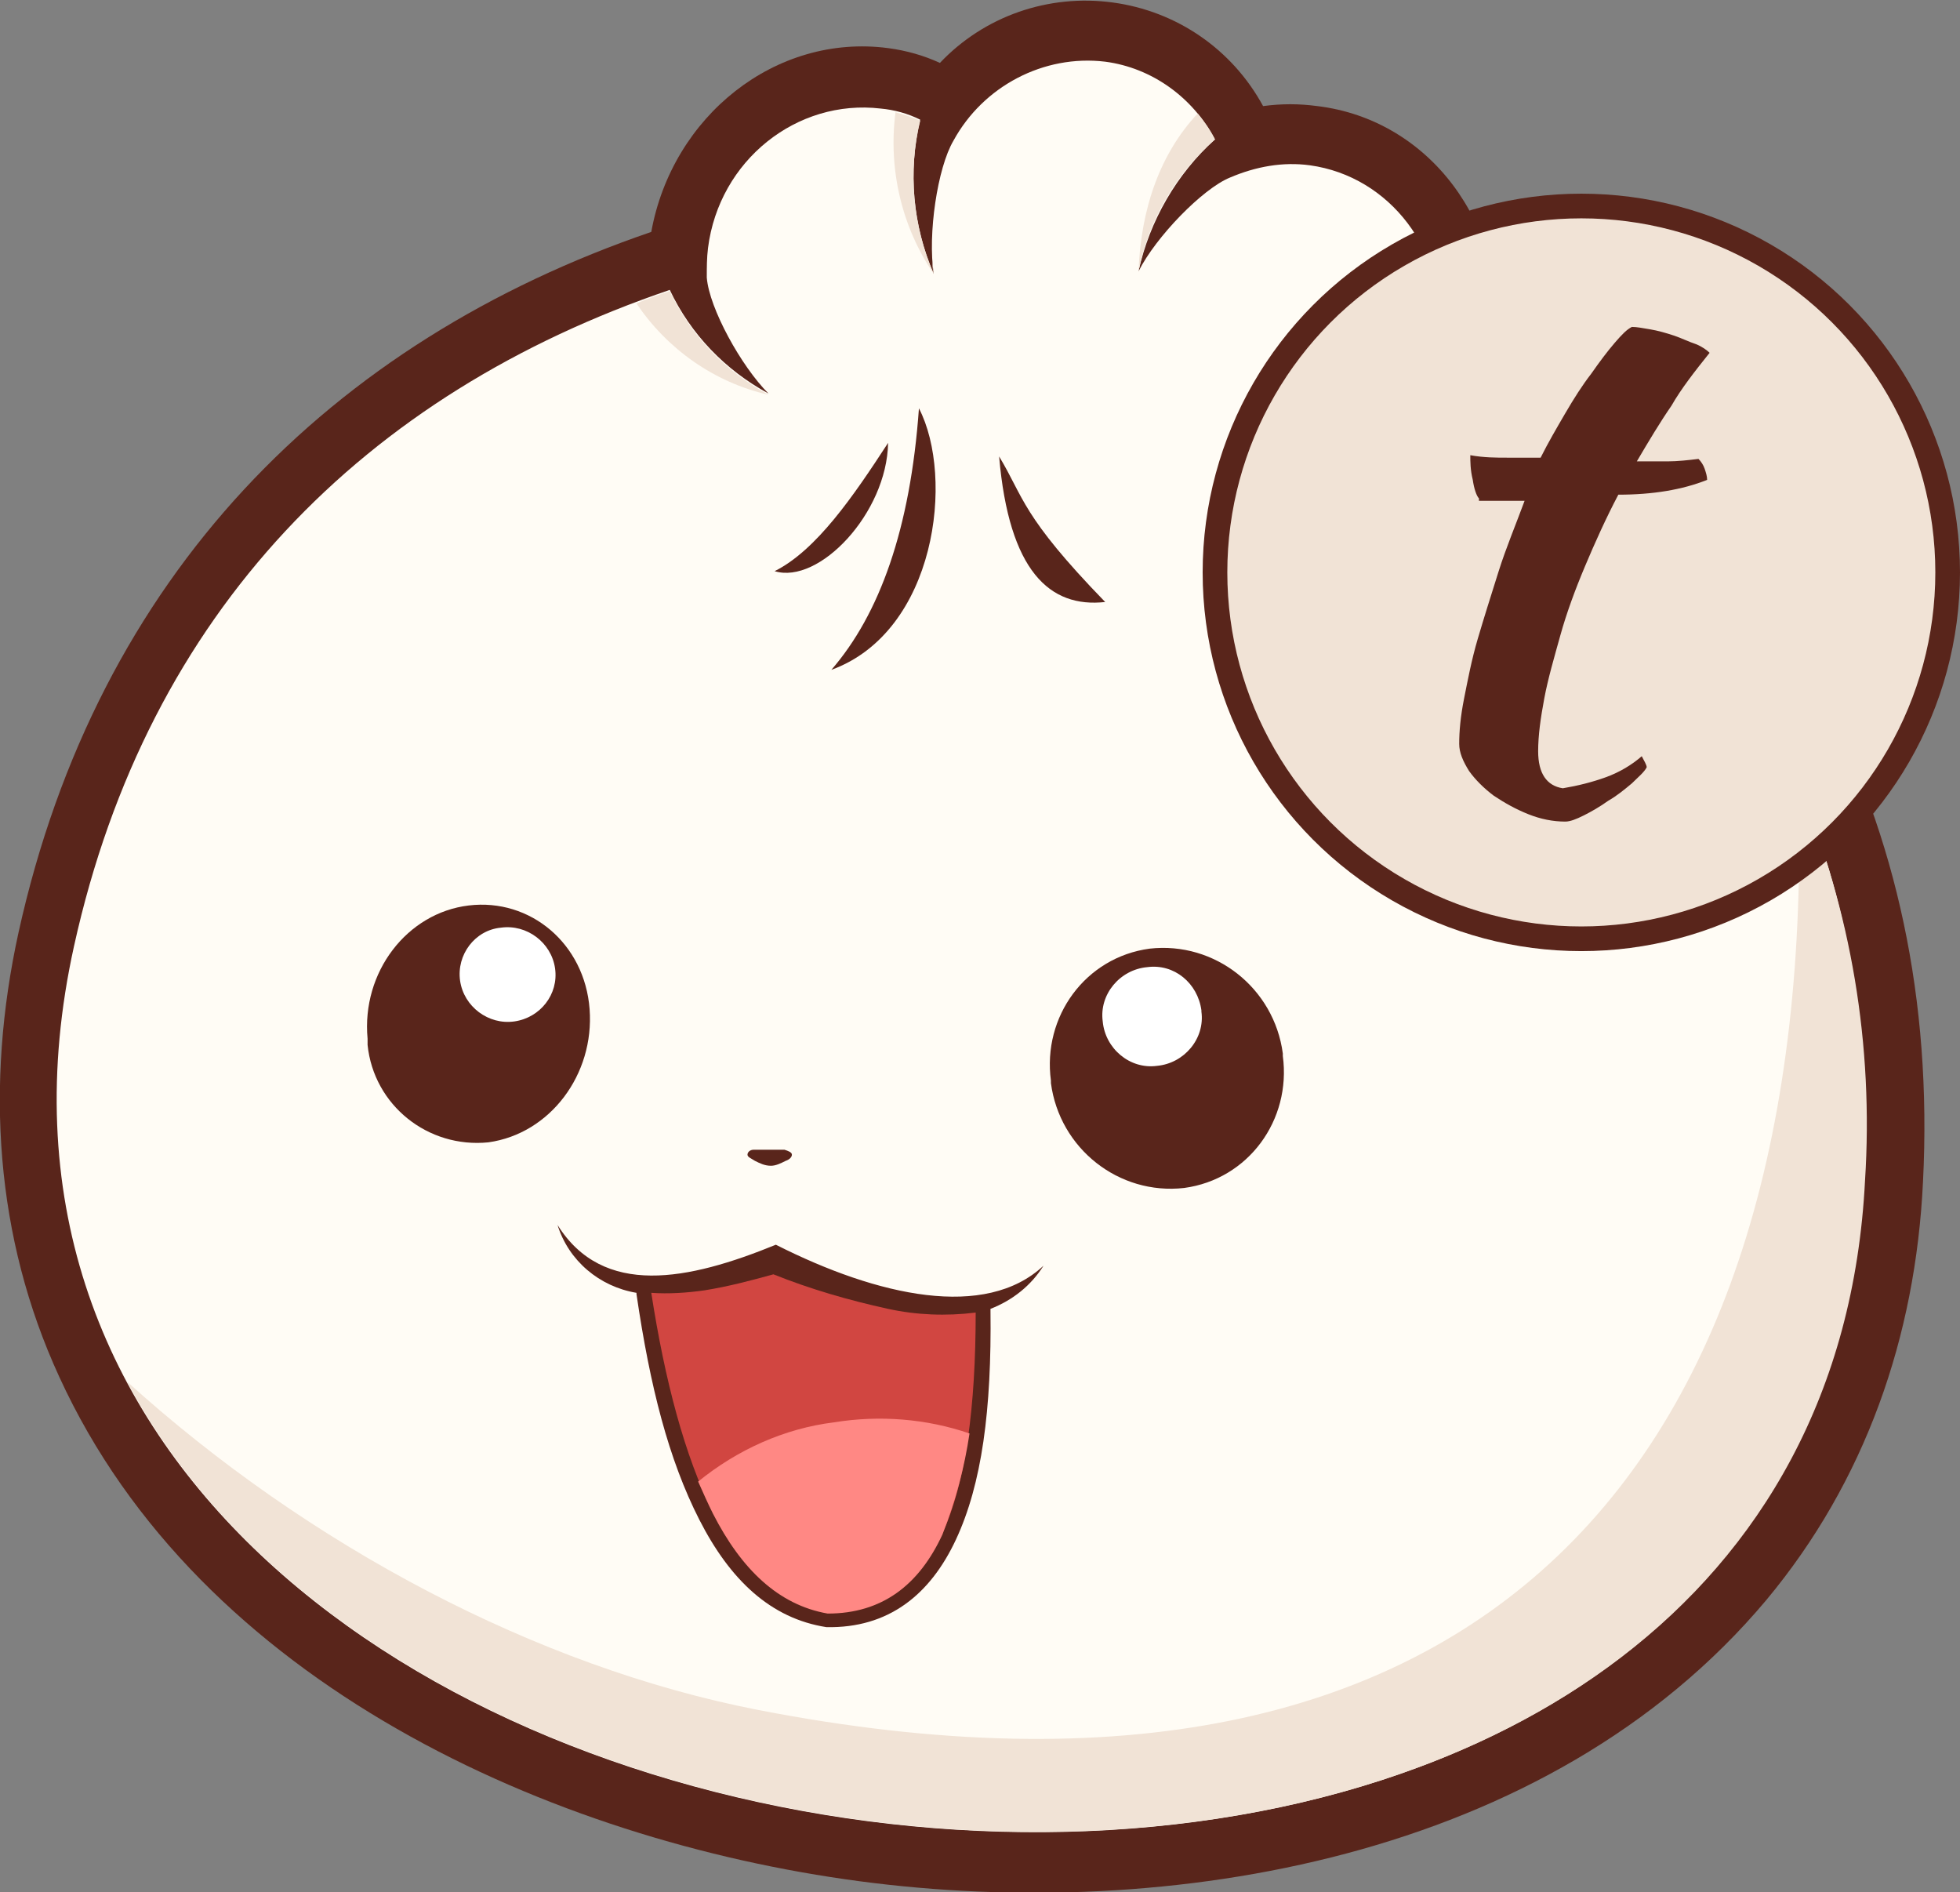 <?xml version="1.0" encoding="utf-8"?>
<!-- Generator: Adobe Illustrator 25.2.3, SVG Export Plug-In . SVG Version: 6.00 Build 0)  -->
<svg version="1.1" id="Layer_1" xmlns="http://www.w3.org/2000/svg" xmlns:xlink="http://www.w3.org/1999/xlink" x="0px" y="0px"
	 viewBox="0 0 158.9 153.4" style="enable-background:new 0 0 158.9 153.4;" xml:space="preserve">
<rect x="0" y="0" width="158.9" height="153.4" fill="#808080" stroke="none"/>
<style type="text/css">
	.st0{fill-rule:evenodd;clip-rule:evenodd;fill:#59251B;}
	.st1{fill-rule:evenodd;clip-rule:evenodd;fill:#FFFCF5;}
	.st2{fill-rule:evenodd;clip-rule:evenodd;fill:#F1E3D6;}
	.st3{fill-rule:evenodd;clip-rule:evenodd;fill:#FFFFFF;}
	.st4{fill-rule:evenodd;clip-rule:evenodd;fill:#D14641;}
	.st5{fill-rule:evenodd;clip-rule:evenodd;fill:#FF8884;}
	.st6{fill:#F1E3D6;stroke:#59251B;stroke-width:2;stroke-miterlimit:10;}
	.st7{enable-background:new    ;}
	.st8{fill:#59251B;}
</style>
<g id="Layer_2_1_">
	<g id="Layer_1-2">
		<g id="Layer_2-2">
			<g id="File_3">
				<g id="Facing_Left">
					<path class="st0" d="M121.3,27.8c22.8,15.2,36.1,38.4,34.6,68c-0.6,12.6-4.7,24.3-12.7,33.9c-17.7,21.1-48.6,26.1-73.5,22.8
						s-53.5-16-64.9-40.9c-5.2-11.3-6-23.7-3.3-36c6.4-29,25.3-47.9,51.3-56.8C54.5,9.4,62.9,2.7,72,3.9c1.5,0.2,2.9,0.6,4.2,1.2
						c3.6-3.8,8.8-5.6,14-4.9s9.7,3.8,12.2,8.4c1.5-0.2,2.9-0.2,4.4,0C115.9,9.7,122.2,18.2,121.3,27.8z"/>
					<path class="st1" d="M116.1,30.3L116.1,30.3c-1.8-1.6-6.8-3.1-9.8-3c3.4-1.2,7-1.2,10.4-0.1c0.6-6.8-4-12.9-10.5-13.8
						c-2.2-0.3-4.4,0.1-6.5,1c-2.2,0.9-6,4.8-7.4,7.6c0.9-4.1,3.1-7.9,6.2-10.7c-1.8-3.4-5.1-5.8-8.9-6.3c-5-0.6-9.9,2-12.3,6.4
						c-1.3,2.2-2.1,7.6-1.6,10.8c-1.7-3.9-2.1-8.3-1.1-12.5c-1-0.5-2.1-0.8-3.2-0.9C64.6,8,58.3,13,57.4,20.1
						c-0.1,0.8-0.1,1.6-0.1,2.4c0.2,2.5,2.8,7.2,5,9.4c-3.5-1.9-6.3-4.8-8-8.4C29.6,31.9,12,49.5,6,76.7
						c-17.9,81,141,101.8,145.1,19C152.6,66.8,139.3,44.7,116.1,30.3z"/>
					<path class="st2" d="M92.4,21.7L92.3,22L92.4,21.7z M92.3,22c0.2-5.2,1.8-9.6,4.8-12.8c0.5,0.6,1,1.3,1.4,2.1
						C95.3,14.1,93.1,17.9,92.3,22L92.3,22z"/>
					<path class="st2" d="M62.3,32c-3.5-1.9-6.3-4.8-8-8.4c-0.9,0.3-1.8,0.6-2.7,1C54.1,28.3,57.9,31,62.3,32z"/>
					<path class="st2" d="M75.6,21.2c0,0.3,0,0.7,0.1,1L75.6,21.2z M75.7,22.2c-2.6-3.8-3.7-8.5-3.1-13.1c0.7,0.2,1.4,0.4,2,0.7
						C73.6,13.9,74,18.3,75.7,22.2L75.7,22.2z"/>
					<path class="st2" d="M106.2,27.3c3.4-1.2,7-1.2,10.4-0.1c0.1-1,0.1-1.9-0.1-2.9C112.9,24.2,109.3,25.2,106.2,27.3z"/>
					<path class="st2" d="M10.3,112c26.5,49.7,137.4,52.7,140.9-16.3c0.7-10.9-1.1-21.9-5.4-32c1.6,55-25.4,86.4-84.4,74.9
						C43.5,135.1,25,125.3,10.3,112z"/>
					<path class="st0" d="M93.2,76.9c-5.2,0.7-8.7,5.5-8,10.7l0,0v0.2c0.7,5.3,5.5,9.1,10.8,8.5c5.2-0.7,8.7-5.5,8-10.7
						c0-0.1,0-0.2,0-0.2C103.3,80.1,98.5,76.3,93.2,76.9z"/>
					<path class="st3" d="M93,78.4c-2.2,0.2-3.9,2.2-3.6,4.4c0.2,2.2,2.2,3.9,4.4,3.6c2.2-0.2,3.9-2.2,3.6-4.4v-0.1l0,0
						C97.1,79.7,95.2,78.1,93,78.4z"/>
					<path class="st0" d="M62.3,93.2c0.4,0,0.8,0,1.3,0c0.3,0.1,0.6,0.2,0.6,0.4S64,94,63.7,94.1c-0.4,0.2-0.8,0.4-1.2,0.4
						c-0.5,0-0.9-0.2-1.3-0.4c-0.3-0.2-0.6-0.3-0.6-0.5s0.2-0.4,0.5-0.4C61.4,93.2,61.8,93.2,62.3,93.2z"/>
					<path class="st0" d="M38,73.4c5-0.6,9.4,3.1,9.8,8.4s-3.2,10.1-8.2,10.8c-4.9,0.5-9.3-3-9.8-7.9l0,0c0-0.2,0-0.4,0-0.5
						C29.3,78.8,33,74,38,73.4z"/>
					<path class="st3" d="M40.6,75.2c2.1-0.3,4.1,1.2,4.4,3.3c0.3,2.1-1.2,4-3.3,4.3l0,0c-2.1,0.3-4.1-1.2-4.4-3.3
						C37,77.4,38.5,75.4,40.6,75.2L40.6,75.2L40.6,75.2z"/>
					<path class="st0" d="M45.2,99.3c3.7,5.9,10.6,4.5,17.7,1.6c8.3,4.2,17,6.1,21.7,1.7c-1,1.6-2.5,2.8-4.3,3.5v0.1
						c0.1,8.1-0.7,14.1-2.8,18.6c-2.1,4.5-5.5,7.2-10.5,7.1l0,0c-4.5-0.7-7.8-3.8-10.3-8.7s-4-10.8-5.1-18.3v-0.1
						C48.6,104.3,46.1,102.2,45.2,99.3z"/>
					<path class="st4" d="M52.8,104.8c1.1,7.1,2.7,13.2,5,17.8s5.3,7.4,9.3,8.1c4.4,0,7.4-2.3,9.3-6.4s2.7-10.3,2.7-17.9
						c-2.4,0.3-4.8,0.2-7.1-0.3c-3.2-0.7-6.3-1.6-9.3-2.8c-1.8,0.5-3.7,1-5.6,1.3C55.7,104.8,54.2,104.9,52.8,104.8z"/>
					<path class="st5" d="M78.6,116.2c-3.5-1.2-7.3-1.5-11-0.9c-4,0.5-7.8,2.2-11,4.8c0.4,0.9,0.8,1.8,1.2,2.6
						c2.3,4.5,5.3,7.4,9.3,8.1c4.4,0,7.4-2.3,9.3-6.4C77.5,121.6,78.2,118.9,78.6,116.2z"/>
					<path class="st0" d="M67.4,54.3c8.5-3.1,10-15.6,7.1-21.2C73.8,42.9,71.3,49.8,67.4,54.3z"/>
					<path class="st0" d="M81,37c0.8,9.3,4.1,12.3,8.6,11.8C82.8,41.8,83,40.3,81,37z"/>
					<path class="st0" d="M72,35.9c-0.1,5.7-5.6,11.5-9.2,10.4C66.2,44.6,69.2,40.2,72,35.9z"/>
				</g>
				<circle class="st6" cx="128.2" cy="46.4" r="29.7"/>
			</g>
		</g>
	</g>
</g>
<g class="st7">
	<path class="st8" d="M119.9,40.4c-0.2-0.2-0.4-0.8-0.5-1.5c-0.2-0.8-0.2-1.5-0.2-2c1.1,0.2,2.1,0.2,3,0.2s1.9,0,2.7,0
		c0.6-1.2,1.3-2.4,2-3.6c0.7-1.2,1.4-2.3,2.1-3.2c0.7-1,1.3-1.8,1.9-2.5c0.6-0.7,1-1.1,1.4-1.3c0.4,0,0.9,0.1,1.5,0.2
		c0.6,0.1,1.3,0.3,1.9,0.5c0.6,0.2,1.2,0.5,1.8,0.7c0.5,0.2,0.9,0.5,1.1,0.7c-1.2,1.5-2.3,2.9-3.1,4.3c-0.9,1.3-1.8,2.8-2.8,4.5
		c0.8,0,1.6,0,2.5,0c0.8,0,1.7-0.1,2.5-0.2c0.2,0.2,0.4,0.5,0.5,0.8c0.1,0.3,0.2,0.6,0.2,0.9c-2,0.8-4.4,1.2-7.2,1.2
		c-1,1.9-1.9,3.9-2.7,5.8c-0.8,1.9-1.5,3.8-2,5.6s-1,3.5-1.3,5.1s-0.5,3-0.5,4.3c0,1.8,0.7,2.8,2,3c1.2-0.2,2.4-0.5,3.5-0.9
		c1.1-0.4,2.1-1,2.9-1.7c0.2,0.4,0.4,0.7,0.4,0.9c-0.2,0.4-0.7,0.8-1.2,1.3c-0.6,0.5-1.2,1-1.9,1.4c-0.7,0.5-1.4,0.9-2,1.2
		c-0.6,0.3-1.1,0.5-1.5,0.5c-1,0-2-0.2-3-0.6c-1-0.4-1.9-0.9-2.8-1.5c-0.8-0.6-1.5-1.3-2-2c-0.5-0.8-0.8-1.5-0.8-2.2
		c0-1,0.1-2.2,0.4-3.7c0.3-1.5,0.6-3.1,1.1-4.8c0.5-1.7,1.1-3.6,1.7-5.5c0.6-1.9,1.4-3.8,2.1-5.7H119.9z"/>
</g>
</svg>
